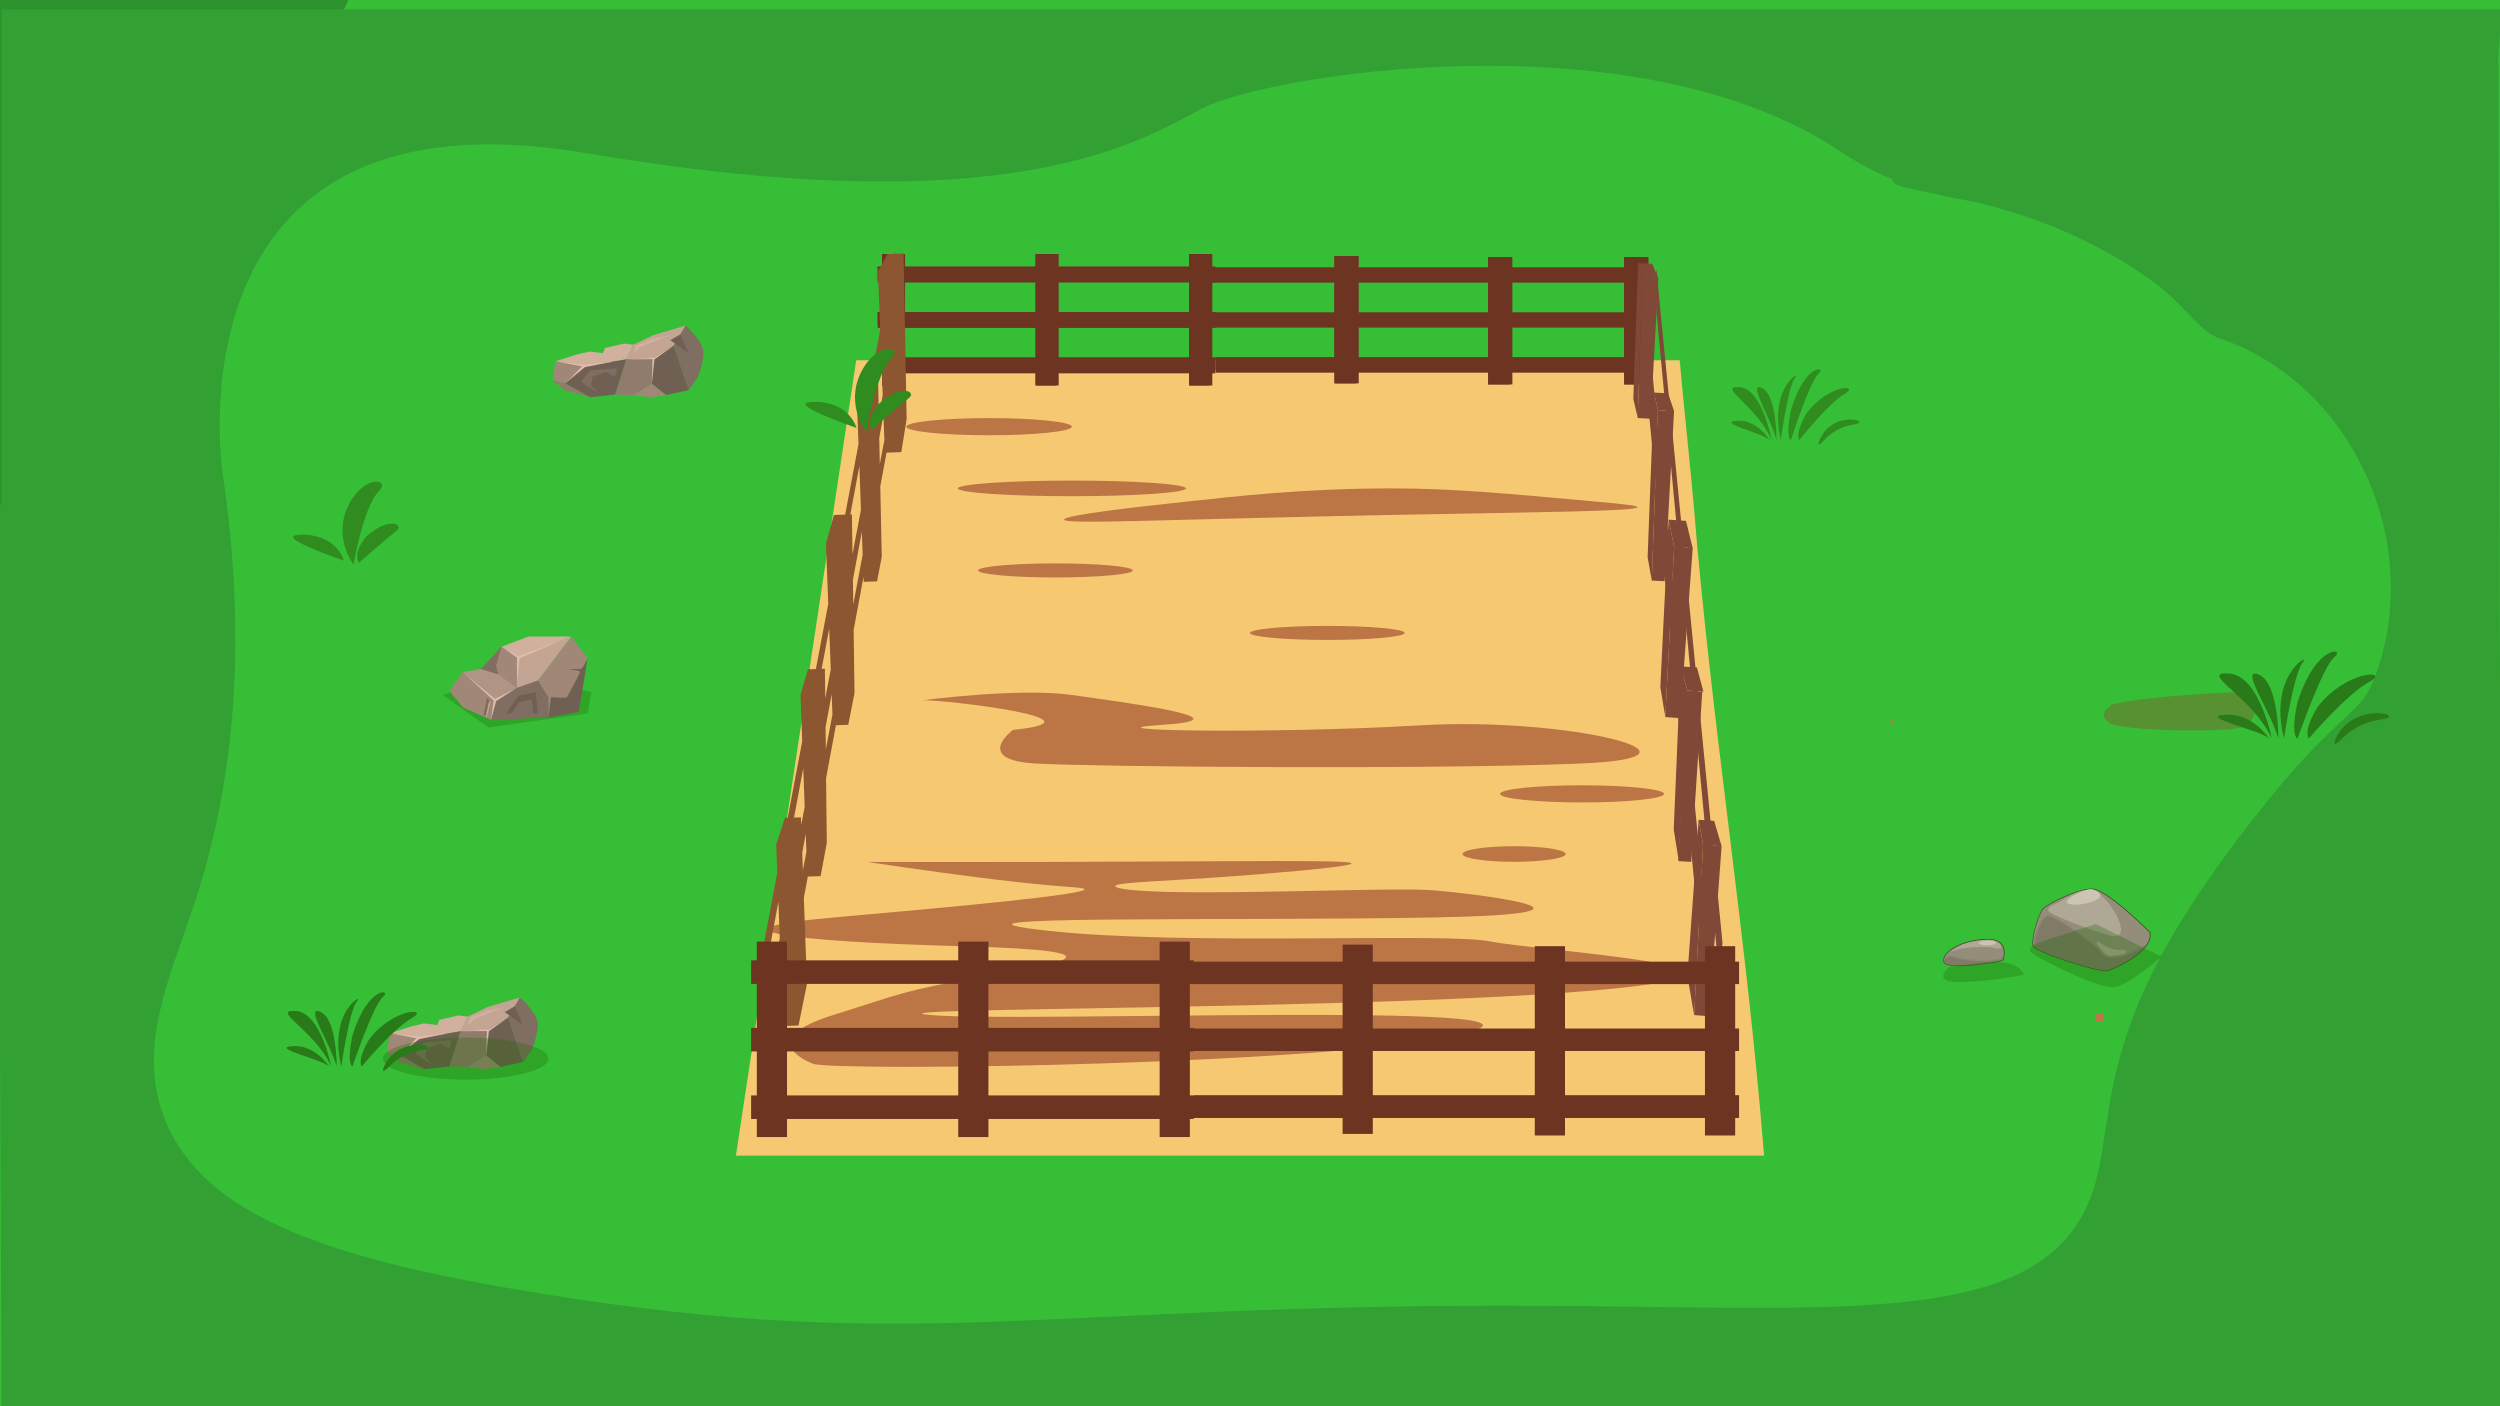 <svg xmlns="http://www.w3.org/2000/svg" xmlns:xlink="http://www.w3.org/1999/xlink" width="1600" height="900" viewBox="0 0 1600 900">
  <defs>
    <style>
      .cls-1 {
        fill: #fff;
      }

      .cls-2 {
        fill: none;
      }

      .cls-3 {
        isolation: isolate;
      }

      .cls-4 {
        clip-path: url(#clip-path);
      }

      .cls-5 {
        clip-path: url(#clip-path-2);
      }

      .cls-6 {
        clip-path: url(#clip-path-3);
      }

      .cls-7 {
        fill: url(#linear-gradient);
      }

      .cls-8 {
        clip-path: url(#clip-path-4);
      }

      .cls-9 {
        clip-path: url(#clip-path-5);
      }

      .cls-10 {
        fill: url(#linear-gradient-2);
      }

      .cls-11 {
        fill: #6cbd46;
      }

      .cls-12 {
        fill: url(#linear-gradient-3);
      }

      .cls-13 {
        fill: url(#linear-gradient-4);
      }

      .cls-14 {
        fill: url(#linear-gradient-5);
      }

      .cls-15 {
        fill: url(#linear-gradient-6);
      }

      .cls-16 {
        fill: url(#linear-gradient-7);
      }

      .cls-17 {
        clip-path: url(#clip-path-6);
      }

      .cls-18 {
        clip-path: url(#clip-path-7);
      }

      .cls-19 {
        fill: #36bf36;
      }

      .cls-20 {
        fill: #f7c872;
      }

      .cls-21 {
        fill: #bc7646;
      }

      .cls-22 {
        fill: #6d3521;
      }

      .cls-23 {
        fill: #8c5631;
      }

      .cls-24 {
        fill: #7f4837;
      }

      .cls-25 {
        fill: #308c1f;
      }

      .cls-26 {
        fill: #d1b09e;
      }

      .cls-27 {
        fill: #c4a594;
      }

      .cls-28 {
        fill: #816e62;
      }

      .cls-29 {
        fill: #706054;
      }

      .cls-30 {
        fill: #917b6d;
      }

      .cls-31 {
        fill: #a18778;
      }

      .cls-32 {
        fill: #e0bdaa;
      }

      .cls-33 {
        fill: #938d7a;
      }

      .cls-34 {
        fill: #3f3a24;
      }

      .cls-35 {
        mask: url(#mask);
      }

      .cls-36 {
        mix-blend-mode: multiply;
      }

      .cls-36, .cls-38 {
        opacity: 0.49;
      }

      .cls-37 {
        fill: #6d6651;
      }

      .cls-38, .cls-39 {
        fill: #ccc5b4;
      }

      .cls-40 {
        fill: #33a033;
      }

      .cls-41 {
        fill: #579131;
      }

      .cls-42 {
        fill: #1c6a00;
        opacity: 0.3;
      }

      .cls-43 {
        fill: #2c932c;
      }

      .cls-44 {
        fill: #b09484;
      }

      .cls-45 {
        fill: #297a18;
      }
    </style>
    <clipPath id="clip-path">
      <rect class="cls-2" x="2650" width="800" height="900"/>
    </clipPath>
    <clipPath id="clip-path-2">
      <rect class="cls-2" x="1870" width="1600" height="900"/>
    </clipPath>
    <clipPath id="clip-path-3">
      <path class="cls-2" d="M3088.6,568.6l-12.93,107.52-1597.93-1.67,21.53-105.85c141-44,364.6-58.62,600.09-58.61,470.89,0,989.24,58.61,989.24,58.61"/>
    </clipPath>
    <linearGradient id="linear-gradient" x1="3697.53" y1="-825.47" x2="3698.91" y2="-825.47" gradientTransform="translate(4326429.59 -964584.2) rotate(180) scale(1169.25)" gradientUnits="userSpaceOnUse">
      <stop offset="0" stop-color="#30b14b"/>
      <stop offset="0.2" stop-color="#2fad4a"/>
      <stop offset="0.4" stop-color="#2ea148"/>
      <stop offset="0.56" stop-color="#2c9245"/>
      <stop offset="1" stop-color="#68bc46"/>
    </linearGradient>
    <clipPath id="clip-path-4">
      <rect class="cls-2" x="1850" width="800" height="900"/>
    </clipPath>
    <clipPath id="clip-path-5">
      <rect class="cls-2" x="1770" width="1600" height="900"/>
    </clipPath>
    <linearGradient id="linear-gradient-2" x1="1729.41" y1="675.09" x2="1888.16" y2="21.48" gradientUnits="userSpaceOnUse">
      <stop offset="0" stop-color="#694722"/>
      <stop offset="0.55" stop-color="#4f4030"/>
    </linearGradient>
    <linearGradient id="linear-gradient-3" x1="1744.77" y1="140.97" x2="2185.19" y2="-352.81" gradientTransform="matrix(1.08, 0, 0, 1.06, -307.42, 78.31)" gradientUnits="userSpaceOnUse">
      <stop offset="0" stop-color="#0d5f3f"/>
      <stop offset="0.27" stop-color="#157d66"/>
      <stop offset="0.43" stop-color="#198a77"/>
      <stop offset="0.76" stop-color="#1ca989"/>
    </linearGradient>
    <linearGradient id="linear-gradient-4" x1="1449.83" y1="306.66" x2="1655.12" y2="50.63" gradientUnits="userSpaceOnUse">
      <stop offset="0" stop-color="#0d5f3f"/>
      <stop offset="0.33" stop-color="#0b7251"/>
      <stop offset="0.33" stop-color="#0b7251"/>
      <stop offset="0.43" stop-color="#087353"/>
      <stop offset="0.76" stop-color="#017458"/>
    </linearGradient>
    <linearGradient id="linear-gradient-5" x1="1449.83" y1="309.48" x2="1655.12" y2="53.46" gradientUnits="userSpaceOnUse">
      <stop offset="0.03" stop-color="#106a56"/>
      <stop offset="0.42" stop-color="#116e59"/>
      <stop offset="0.62" stop-color="#0d745b"/>
      <stop offset="0.75" stop-color="#077b5e"/>
    </linearGradient>
    <linearGradient id="linear-gradient-6" x1="1465.81" y1="43.6" x2="2287.03" y2="43.6" gradientUnits="userSpaceOnUse">
      <stop offset="0.09" stop-color="#106e5b"/>
      <stop offset="0.3" stop-color="#0e8168"/>
      <stop offset="0.4" stop-color="#0d8c6f"/>
      <stop offset="0.5" stop-color="#139673"/>
      <stop offset="0.67" stop-color="#22b27d"/>
      <stop offset="0.68" stop-color="#23b37e"/>
    </linearGradient>
    <linearGradient id="linear-gradient-7" x1="1404.75" y1="81.55" x2="2378.1" y2="14.2" gradientUnits="userSpaceOnUse">
      <stop offset="0.21" stop-color="#0b6848"/>
      <stop offset="0.36" stop-color="#127b57"/>
      <stop offset="0.55" stop-color="#1c986d"/>
      <stop offset="0.6" stop-color="#279e6e"/>
      <stop offset="0.7" stop-color="#44ad71"/>
      <stop offset="0.8" stop-color="#66be75"/>
    </linearGradient>
    <clipPath id="clip-path-6">
      <rect class="cls-2" x="1850" y="1150" width="800" height="900"/>
    </clipPath>
    <clipPath id="clip-path-7">
      <rect class="cls-2" x="1346.36" y="1150" width="1600" height="900"/>
    </clipPath>
    <mask id="mask" x="883.01" y="569.11" width="496.04" height="69.97" maskUnits="userSpaceOnUse">
      <path class="cls-1" d="M1300.93,607.48s3.94-23.68,11.4-21.05,31.57,20.17,33.33,24.12,11,1.75,13.15,1.32,19.3-7.9,20.17-13.16-7,18.86-7,18.86S1361,632,1350,632s-33.33-12.72-39.9-15.79A20.06,20.06,0,0,1,1300.93,607.48Z"/>
      <path class="cls-1" d="M1241.73,618.44s3.07-7.89,7.89-6.14,23.24,4.83,32.45.88,4.83,2.63,3.07,4.39-9.65,7-20.17,7.89-25-7.45-25-7.45Z"/>
      <path class="cls-1" d="M883,621.51s5.27-18.42,12.72-18.42S911.08,618,919,618s12.28-.44,12.72-5.26,19.3-4.38,22.36-.44a13.64,13.64,0,0,0-12.27.44c-6.58,3.51-3.07,7.46,3.07,7.46s13.59,1.75,16.22-3.07-1.75,9.65-5.26,13.59-37.28,8.77-48.68,8.33S883,621.51,883,621.51Z"/>
    </mask>
  </defs>
  <g class="cls-3">
    <g id="Layer_1" data-name="Layer 1">
      <g>
        <g id="SC_06">
          <g class="cls-4">
            <g class="cls-5">
              <g class="cls-6">
                <rect class="cls-7" x="1477.68" y="509.78" width="1610.51" height="166.34"/>
              </g>
            </g>
          </g>
        </g>
        <g id="SC_05">
          <g class="cls-8">
            <g class="cls-9">
              <g>
                <path class="cls-10" d="M1755.39,206.6s41.28,26.9,40.49,66c-.14,6.87.39,27.88-13.55,37.05-9.7,6.39-21.44,3.85-23.22,3.44-21.89-5.07-34.94-32.06-47.71-58.49-10.45-21.62-15.24-38.49-27.65-40.36-1.49-.22-6.31-.95-9.29,1.89-9.24,8.81,6.72,45.14,24.63,70.8,14.05,20.13,26.25,29.32,23.09,41.55-2.46,9.51-12.52,14.34-13.48,14.78-8,3.73-17,2.51-29.62-2.47A146,146,0,0,1,1631,309.23c-31.35-32.4-56.43-67-71.94-90L1548.26,230l20,33.86c-2.54-4.22-14.25-22.68-36.94-27.7a54.21,54.21,0,0,0-23.09,0c11.8,4.52,28.83,12.95,43.1,29.24,15.58,17.79,16.31,31.75,32.32,56.95,11.92,18.76,26.23,34.18,36.94,43.09,37.2,31,87.25,30.16,112.35,27.7,10.47,1.28,24.47,4.84,35.4,15.4,4.68,4.51,22.2,23.38,11,98.62,0,0-6.28,42-38.56,136l172.39.82c21,7.44,60.11,19.19,71.33,4.39,5.64-7.44,2.14-18.81.56-24-19.41-63.56-34-112.17-40-152-3.77-25.36-4-47.13.3-66.92,1.48-6.82,12.81-55.87,47.71-69.26,19.25-7.39,28.08,2.85,55.41,0,53.15-5.55,87.87-51.41,90.8-55.41,27.06-36.8,34.85-89.78,34.85-89.78l-22.93,3.34c-1.06,9.29-7.46,58.28-44.24,77.2-4.36,2.25-24.46,12.59-36.77,4.18-17.31-11.83-6.69-52-4.75-55.74,7.41-14.38,24.7-41.79,24.7-41.79l-57.05,7.16c2.69,34.71-9.5,65.23-32.79,78-3.1,1.7-20.87,11.43-35,4.17-17.08-8.78-24.36-40.12-11-76.5l-21-7.66S1920.4,305,1901.14,317.51c-33.35,21.66-58.05-52.06-49.4-126.51H1827s16.06,81.41-3.7,52.33c-7.07-10.4-19.87-22.93-39.53-36.73"/>
                <path class="cls-11" d="M1960.49-118.37C2135.82-65.81,2153.24-3,2149.66,25.83c0,0,.37,49.29-180.65,99.06h0s-106.15,40.74-302.24,19.37c-59.5-6.49-157.66-32.24-171.23-89.79-10-42.34,30.85-85.47,45.62-101.06C1661.51-173.67,1901.5-130.39,1960.49-118.37Z"/>
                <path class="cls-12" d="M1939.55-136C2129.92-80,2149-13.63,2145.23,16.72c0,0,.56,52-195.65,103.89h0s-115,42.62-327.8,19.44c-64.57-7-171.14-34.51-186-95.24-11-44.69,33.19-90,49.16-106.43C1615-195.26,1875.52-148.83,1939.55-136Z"/>
                <path class="cls-13" d="M1386.69,187.1s-9.14-39.14,32.88-73.16c23.7-19.18,97.15-71.09,176.22-17.8,90.75,61.16,188.88,129.49,51.38,135.29S1401,238.63,1386.69,187.1Z"/>
                <path class="cls-14" d="M1386.69,189.93s-9.14-39.15,32.88-73.16c23.7-19.19,97.15-71.09,176.22-17.8,90.75,61.16,188.88,129.49,51.38,135.29S1401,241.46,1386.69,189.93Z"/>
                <path class="cls-15" d="M1667.29,207.29c23.44,3.28,27.38,2,118.68,1.94,19.42,0,102,0,268.06-5.26,69.84-2.19,175-18.14,203.67-31.33,9.56-4.4,28.62-15,29.3-43.88,1.55-65.92-56.14-103.86-74.32-122.33-17-17.24-59.87-38.09-71.26-42.69-138.72-56-251.48-73.07-251.48-73.07-27-6.21-239.61-51.91-360.85,75.74-11.15,11.73-79.69,83.08-59.62,145C1492.58,182.81,1619.85,200.64,1667.29,207.29Z"/>
                <path class="cls-16" d="M1663.51,213.51c23.44,3.28,27.39,2,118.68,1.94,19.42,0,102,0,268.06-5.26,69.84-2.19,175-18.14,203.67-31.33,9.56-4.4,28.62-15,29.3-43.88,1.56-65.92-56.14-103.86-74.32-122.33-17-17.24-59.87-38.09-71.26-42.69-138.72-56-251.48-73.07-251.48-73.07-27-6.21-239.61-51.91-360.85,75.74-11.14,11.73-79.69,83.08-59.62,145C1488.8,189,1616.07,206.86,1663.51,213.51Z"/>
              </g>
            </g>
          </g>
        </g>
      </g>
      <g>
        <rect class="cls-19" width="1600" height="900"/>
        <g>
          <path class="cls-20" d="M548,230.57h527c1.44,17.58,7.57,75.42,9,93,11.49,141,33.83,275,45,416H471Z"/>
          <path class="cls-21" d="M554.84,551.61c27.57.08,69.49.14,120.66,0,123.65-.32,189.4-1.49,189.5,1s-69.41,7.71-74.56,8.09c-43.75,3.26-76.72,3.93-76.64,6.36,0,1,3.33,1.87,11.2,2.62,41,3.93,163-1.93,190.48,0s132.48,15.1,2,17.51-338-1.65-247.73,8.38,254.63,1,284.44,7,213.9,17.55,71.85,30.77-485.61,11.42-429.83,16.32,418.79-9,342.29,11.47S533.23,686,520.12,680.77s-29-18,13-31.11S579,633.57,627,625.57s100.83-17-11.59-20-168.18-10.84-81.29-18.43c74.22-6.48,160.21-14.51,160-18-.06-.86-6.73-1.3-8.12-1.39C662.06,566.14,622.73,561.75,554.84,551.61Z"/>
          <g>
            <g>
              <rect class="cls-22" x="773.96" y="171.24" width="283.04" height="9.66"/>
              <rect class="cls-22" x="773.96" y="171.24" width="283.04" height="1.93"/>
              <rect class="cls-22" x="773.96" y="173.17" width="283.04" height="5.8"/>
              <rect class="cls-22" x="773.96" y="200.01" width="283.04" height="9.66"/>
              <rect class="cls-22" x="773.96" y="200.01" width="283.04" height="1.93"/>
              <rect class="cls-22" x="773.96" y="201.94" width="283.04" height="5.8"/>
              <rect class="cls-22" x="777.96" y="228.7" width="279.04" height="9.81"/>
              <rect class="cls-22" x="777.96" y="228.7" width="279.04" height="1.96"/>
              <rect class="cls-22" x="777.96" y="230.66" width="279.04" height="5.89"/>
              <rect class="cls-22" x="952.47" y="164.59" width="15.46" height="81.45"/>
              <polygon class="cls-22" points="966.21 166.55 952.47 246.04 952.47 164.59 967.93 164.59 966.21 166.55"/>
              <polygon class="cls-22" points="954.19 246.04 952.47 246.04 952.47 164.59 954.19 166.55 954.19 246.04"/>
              <rect class="cls-22" x="954.19" y="166.55" width="12.02" height="79.49"/>
              <rect class="cls-22" x="854.13" y="163.91" width="15.46" height="81.45"/>
              <polygon class="cls-22" points="867.87 165.88 854.13 245.37 854.13 163.91 869.59 163.91 867.87 165.88"/>
              <polygon class="cls-22" points="855.85 245.37 854.13 245.37 854.13 163.91 855.85 165.88 855.85 245.37"/>
              <rect class="cls-22" x="855.84" y="165.88" width="12.02" height="79.49"/>
              <rect class="cls-22" x="1039.55" y="164.59" width="15.46" height="81.45"/>
              <polygon class="cls-22" points="1053.29 166.55 1039.55 246.04 1039.55 164.59 1055.01 164.59 1053.29 166.55"/>
              <polygon class="cls-22" points="1041.27 246.04 1039.55 246.04 1039.55 164.59 1041.27 166.55 1041.27 246.04"/>
              <rect class="cls-22" x="1041.27" y="166.55" width="12.02" height="79.49"/>
            </g>
            <g>
              <rect class="cls-22" x="561.72" y="170.67" width="216.05" height="10.14"/>
              <rect class="cls-22" x="561.72" y="170.67" width="216.05" height="2.03"/>
              <rect class="cls-22" x="561.72" y="172.7" width="216.05" height="6.08"/>
              <rect class="cls-22" x="561.72" y="199.73" width="216.05" height="10.14"/>
              <rect class="cls-22" x="561.72" y="199.73" width="216.05" height="2.03"/>
              <rect class="cls-22" x="561.72" y="201.76" width="216.05" height="6.08"/>
              <rect class="cls-22" x="561.72" y="228.8" width="216.05" height="10.14"/>
              <rect class="cls-22" x="561.72" y="228.8" width="216.05" height="2.03"/>
              <rect class="cls-22" x="561.72" y="230.82" width="216.05" height="6.08"/>
              <rect class="cls-22" x="564.49" y="162.57" width="14.75" height="84.14"/>
              <polygon class="cls-22" points="577.6 164.6 564.5 246.71 564.5 162.57 579.24 162.57 577.6 164.6"/>
              <polygon class="cls-22" points="566.13 246.71 564.5 246.71 564.5 162.57 566.13 164.6 566.13 246.71"/>
              <rect class="cls-22" x="566.13" y="164.6" width="11.47" height="82.12"/>
              <rect class="cls-22" x="662.81" y="162.57" width="14.75" height="84.14"/>
              <polygon class="cls-22" points="675.92 164.6 662.81 246.71 662.81 162.57 677.56 162.57 675.92 164.6"/>
              <polygon class="cls-22" points="664.45 246.71 662.81 246.71 662.81 162.57 664.45 164.6 664.45 246.71"/>
              <rect class="cls-22" x="664.45" y="164.6" width="11.47" height="82.12"/>
              <rect class="cls-22" x="761.13" y="162.57" width="14.75" height="84.14"/>
              <polygon class="cls-22" points="774.24 164.6 761.13 246.71 761.13 162.57 775.87 162.57 774.24 164.6"/>
              <polygon class="cls-22" points="762.76 246.71 761.13 246.71 761.13 162.57 762.76 164.6 762.76 246.71"/>
              <rect class="cls-22" x="762.76" y="164.6" width="11.47" height="82.12"/>
            </g>
          </g>
          <path class="cls-23" d="M576.83,289.37l3.43-21.3-2-105.83-5.3.19-.07-2-.38,2-4.43.16-6.19,10.95L563.33,211l-6.25,33-4.53.16-4.16,12,1.05,28.11-8.53,45.07-7.22.26L528.61,348l1.46,38.53-7.9,41.66-5.1.18-4.77,16.37,1.11,29.69-9.26,48.88-1.81.06-5.56,17.09.68,18.16-10.42,55,.7,19.65,10.43-56.13.88,23.32-9.12,48.11.7,19.66,9.12-49.1.38,10.08L491,677.66l.7,19.65,9.17-49.37.33,8.74,9.86-.36,5.4-26.59-2-55.15L517,561l8.21-.29v0l3.94-21.32L528.69,498,535,464.15l7.89-.28,4-20.32-.56-40.34,6.33-34.12.13,3.28,8.54-.31,3-15.85-.95-44.95,4-21.55Zm-13-65.64,1.11,29.12-2.51,13.21L562,243.82l-1.88.07ZM550,298.27l1,28-5.41,28.54-.36-25.56-1,0Zm-19.31,104,1,26.21L528.14,447l-.21-19-2.07.08Zm-16.6,89.39L515,516.4,512.8,528l-.18-4.9-4.43.15Zm-.63,53.94,2.21-11.9.43,11.5L513.83,557Zm14.91-80.28,3.91-21.06.49,13-4.25,22.4Zm17.72-78.42-.22-15.82,5.7-30.73L552.1,355ZM562.71,280.2l2.69-14.51.61,15.88-2.94,15.52Z"/>
          <g>
            <polygon class="cls-24" points="1060.08 172.24 1102.41 603.6 1100 621.89 1058.6 183.41 1060.08 172.24"/>
            <polygon class="cls-24" points="1054.2 204.62 1096.53 635.98 1094.12 654.27 1052.72 215.79 1054.2 204.62"/>
            <polygon class="cls-24" points="1053 215.57 1097.63 661.71 1095.55 680.77 1051.72 227.21 1053 215.57"/>
            <polygon class="cls-24" points="1071.4 263.08 1061.09 262.53 1057.14 371.55 1065.38 371.99 1071.4 263.08"/>
            <polygon class="cls-24" points="1083.33 350.82 1071.44 349.97 1065.8 458.92 1075.3 459.61 1083.33 350.82"/>
            <polygon class="cls-24" points="1089.44 442.77 1079.13 442.12 1074.13 551.09 1082.37 551.61 1089.44 442.77"/>
            <polygon class="cls-24" points="1101.84 541.58 1089.96 540.72 1084.25 649.66 1093.75 650.35 1101.84 541.58"/>
            <polygon class="cls-24" points="1071.44 349.97 1067.89 332.57 1062.61 439.73 1065.8 458.92 1071.44 349.97"/>
            <polygon class="cls-24" points="1067.89 332.57 1079.03 333.37 1083.33 350.82 1071.44 349.97 1067.89 332.57"/>
            <polygon class="cls-24" points="1061.09 262.53 1058.51 251.24 1054.47 356.63 1057.14 371.55 1061.09 262.53"/>
            <polygon class="cls-24" points="1061.09 262.53 1058.51 251.24 1067.57 251.73 1071.4 263.08 1061.09 262.53"/>
            <polygon class="cls-24" points="1061.38 178.26 1051.06 177.71 1048.14 267.55 1056.38 267.99 1061.38 178.26"/>
            <polygon class="cls-24" points="1051.06 177.71 1048.38 168.38 1045.33 255.23 1048.14 267.55 1051.06 177.71"/>
            <polygon class="cls-24" points="1051.06 177.71 1048.38 168.38 1057.44 168.86 1061.38 178.26 1051.06 177.71"/>
            <path class="cls-24" d="M1079.88,442l-4.29-15.52-4.4,104.35,3.18,20.12S1079.89,441.85,1079.88,442Z"/>
            <polygon class="cls-24" points="1090.19 442.69 1079.88 441.99 1075.59 426.47 1086.06 427.18 1090.19 442.69"/>
            <polygon class="cls-24" points="1089.96 540.72 1087.13 524.64 1079.92 624.54 1084.25 649.66 1089.96 540.72"/>
            <polygon class="cls-24" points="1101.84 541.58 1089.96 540.72 1087.13 524.64 1097.04 525.36 1101.84 541.58"/>
          </g>
          <path class="cls-22" d="M1110.51,615.46v-9.89h-19.34v9.89H1001.6v-9.89H982.27v9.89H878.6V604.57H859.27v10.89H764v-.84h-2.49v-12H742.17v12H632.6v-12H613.27v12H503.69v-12H484.36v12h-3.64V629.7h3.64v28.14h-3.64v15.08h3.64v28.15h-3.64v15.07h3.64v11.57h19.33V716.14H613.27v11.57H632.6V716.14H742.17v11.57h19.34V716.14H764v-.63h95.27v10.2H878.6v-10.2H982.27v11.2h19.33v-11.2h89.57v11.2h19.34v-11.2H1113V700.92h-2.49V672.63H1113V658.26h-2.49V629.83H1113V615.46Zm-108.91,42.8V629.83h89.57v28.43Zm-19.33,0H878.6V629.83H982.27Zm-123,0H764v-.42h-2.49v-28h97.76Zm-117.1-.42H632.6V629.7H742.17Zm-128.9,0H503.69V629.7H613.27ZM503.69,672.92H613.27v28.15H503.69Zm128.91,0H742.17v28.15H632.6Zm128.91,0H764v-.29h95.27v28.29H764v.15h-2.49Zm117.09-.29H982.27v28.29H878.6Zm123,0h89.57v28.29H1001.6Z"/>
          <ellipse class="cls-21" cx="686" cy="312.57" rx="73" ry="5"/>
          <path class="cls-21" d="M1022,321.07c-62.36-5.66-93.53-8.5-131.5-8.5-56.13,0-100.3,5.11-131.5,8.5-28.85,3.13-78.19,8.49-78,11.5.2,3.19,62.21-.09,209.5-3,94.27-1.86,157.45-2.27,157.5-5C1048,323.64,1040.73,322.77,1022,321.07Z"/>
          <ellipse class="cls-21" cx="849.5" cy="405.07" rx="49.5" ry="4.5"/>
          <ellipse class="cls-21" cx="675.5" cy="365.07" rx="49.5" ry="4.5"/>
          <path class="cls-21" d="M590.43,448.17S652,440,686,444.78s114.65,15.39,58.32,19.09,68,6,164.32.35,198.07,20.62,102.22,24.49-305.6,2.13-347.23,0-15.34-21.57-15.34-21.57C712,460.57,604.86,447.77,590.43,448.17Z"/>
          <ellipse class="cls-21" cx="969" cy="546.57" rx="33" ry="5"/>
          <ellipse class="cls-21" cx="1012.5" cy="508.07" rx="52.5" ry="5.5"/>
          <ellipse class="cls-21" cx="633" cy="273.07" rx="53" ry="5.5"/>
        </g>
        <g>
          <path class="cls-25" d="M1358.46,849.82s6.25-7.3,18.31-9.1-13-9.58-21.88,9.1C1354.89,849.82,1350.87,858.12,1358.46,849.82Z"/>
          <path class="cls-25" d="M1341.49,850.86s18.31-23.35,29-29.58S1360.25,814.53,1346,834C1346,834,1338.81,845.67,1341.49,850.86Z"/>
          <path class="cls-25" d="M1336.14,850.86s12.16-37.88,17.69-42.55-8.76-7.27-17.69,23.61C1336.14,831.92,1332.56,848.26,1336.14,850.86Z"/>
          <path class="cls-25" d="M1329.66,850.86s4.69-34.77,9.15-40S1321.85,816.61,1329.66,850.86Z"/>
          <path class="cls-25" d="M1327,850.86s.23-29-9.37-33.42S1323.19,836.33,1327,850.86Z"/>
          <path class="cls-25" d="M1323.86,850.86s-6-33.19-20.77-34S1314.7,829.06,1323.86,850.86Z"/>
          <path class="cls-25" d="M1322.59,850.86s-7.89-13.49-21.28-12.46S1319.32,846.71,1322.59,850.86Z"/>
        </g>
        <g>
          <polygon class="cls-26" points="355.44 231.25 369.08 226.91 377.38 224.99 385.9 226.03 387.17 222.72 399.32 219.9 405.41 220.62 400.76 230 373.63 234.53 355.44 231.25"/>
          <polygon class="cls-27" points="400.76 230 417.92 229.37 431.2 221.21 438.72 208.41 417.92 214.54 405.41 220.62 400.76 230"/>
          <path class="cls-28" d="M446.25,242.09s5.37-12.55,3.58-19.05-11.11-14.63-11.11-14.63l-7.52,12.8,9.52,28.48Z"/>
          <polygon class="cls-29" points="426.19 252.86 440.72 249.69 431.2 221.21 417.92 229.37 417.18 245.66 426.19 252.86"/>
          <polygon class="cls-30" points="405.41 252.86 417.18 245.66 417.92 229.37 400.76 230 393.7 252.5 405.41 252.86"/>
          <polygon class="cls-29" points="377.64 254.26 393.7 252.5 400.76 230 373.63 234.53 361.7 245.42 377.64 254.26"/>
          <polygon class="cls-31" points="361.7 245.42 361.7 245.42 373.63 234.53 355.44 231.25 353.81 243.41 361.7 245.42"/>
          <polygon class="cls-31" points="415.8 254.26 415.8 254.26 426.19 252.86 417.18 245.66 405.41 252.86 415.8 254.26"/>
          <polygon class="cls-30" points="361.7 249.96 361.7 249.96 377.64 254.26 361.7 245.42 353.81 243.41 361.7 249.96"/>
          <polygon class="cls-32" points="357.41 231.6 372.47 234.5 362.5 244.69 374.28 234.99 393.03 231.29 373.48 233.5 357.41 231.6"/>
          <polygon class="cls-32" points="401.7 230 417.6 229.86 417.18 245.66 418.86 230 431.2 221.21 418.61 228.87 401.7 230"/>
          <polygon class="cls-26" points="405.48 226.36 406.9 221.21 408.38 220.62 417.37 216.99 428.95 214.54 409.36 222.24 405.48 226.36"/>
          <polygon class="cls-28" points="382.39 251.3 371.84 244.29 377.64 237.04 394.89 235.73 393.7 241.05 387.79 237.99 379.2 241.05 378.03 246.41 382.39 251.3"/>
          <polygon class="cls-29" points="435.43 214 428.95 217.73 440.7 226.03 435.43 214"/>
        </g>
        <g>
          <g>
            <g>
              <path class="cls-33" d="M1347.83,621.37c-7.81,0-45.38-12.18-46.66-16s3.25-20.51,6.63-23.89,21.76-12.55,31.06-12.55c3.87,0,11.27,4.66,22,13.86,8,6.83,14.91,13.75,15,13.82a.14.14,0,0,1,.05.1c2.6,11.71-21.7,23-27.11,24.58a3.39,3.39,0,0,1-1,.1Z"/>
              <path class="cls-34" d="M1338.86,569.11c9.21,0,36.84,27.63,36.84,27.63,2.63,11.84-22.37,23-27,24.33a3.1,3.1,0,0,1-.9.1c-7.54,0-45.21-12.12-46.46-15.88-1.32-3.95,3.28-20.39,6.57-23.68s21.71-12.5,30.92-12.5Zm0-.41c-9.34,0-27.86,9.28-31.2,12.62s-8,20.07-6.68,24.1c.21.64,1.17,1.79,7,4.31,3.63,1.58,8.67,3.46,14.18,5.29,9.48,3.16,21.58,6.55,25.72,6.55a3.93,3.93,0,0,0,1-.1,71,71,0,0,0,16.31-8.28c5.79-4,12.39-10,10.94-16.54a.31.31,0,0,0-.11-.2c-1.13-1.13-27.85-27.75-37.12-27.75Z"/>
            </g>
            <g>
              <path class="cls-33" d="M1253.68,618.11c-6.25,0-9.53-1-9.74-2.93a6.45,6.45,0,0,1,1.88-4.86c3.6-4.2,12.81-8.66,25.28-9.18l1.07,0c4.41,0,7.48,1.22,9.13,3.61,2.72,3.95.61,9.61.52,9.85a.2.2,0,0,1-.13.12,150.32,150.32,0,0,1-28,3.42Z"/>
              <path class="cls-34" d="M1272.17,601.32c14.48,0,9.46,13.18,9.46,13.18a149.54,149.54,0,0,1-28,3.41c-5.32,0-9.31-.71-9.54-2.76-.66-5.92,11.18-13.15,27-13.81l1.06,0Zm0-.41-1.08,0a50.55,50.55,0,0,0-15.64,3.08c-4.3,1.64-7.77,3.83-9.79,6.18a6.75,6.75,0,0,0-1.93,5c.24,2.1,3.49,3.12,10,3.12a151.43,151.43,0,0,0,28.06-3.43.4.4,0,0,0,.27-.25c.09-.24,2.24-6-.54-10-1.69-2.46-4.82-3.7-9.3-3.7Z"/>
            </g>
          </g>
          <g class="cls-35">
            <g class="cls-36">
              <path class="cls-37" d="M1375.7,596.74s-27.63-27.63-36.84-27.63c-7.68,0-21.77,6.41-28.14,10.44a17.13,17.13,0,0,0-2.78,2.06c-3.29,3.29-7.89,19.73-6.57,23.68s42.75,17.1,47.36,15.78S1378.33,608.58,1375.7,596.74Z"/>
              <path class="cls-37" d="M1281.63,614.5s5.26-13.82-10.52-13.16-27.63,7.89-27,13.81S1277,615.81,1281.63,614.5Z"/>
            </g>
          </g>
          <g>
            <path class="cls-38" d="M1311.45,583.36s-3.07-1.75,4-4.82,18.42-14,28.5-6.14,21,30.26,6.58,26.31S1312.77,585.55,1311.45,583.36Z"/>
            <path class="cls-38" d="M1254.44,605.29c3.71-2.22,16.89-5,21.93-3.29s6.36,6.36.66,4.82-21.27-.66-26.31,1.54S1251.16,607.26,1254.44,605.29Z"/>
            <path class="cls-39" d="M1338.86,569.11c-3.15-1-22,7.56-14.14,9.54S1354.32,574,1338.86,569.11Z"/>
            <path class="cls-38" d="M1345.44,604.3s6.25,4.28,11.84,3.62,4.6,2.63-1.32,3.29-6.9,2-12.17-4.61S1345.44,604.3,1345.44,604.3Z"/>
            <path class="cls-39" d="M1277.36,603.48c0,.82-2.43,1.48-5.43,1.48s-5.43-.66-5.43-1.48,2.43-1.48,5.43-1.48S1277.36,602.66,1277.36,603.48Z"/>
          </g>
        </g>
        <g>
          <path class="cls-19" d="M1106.28,271.38s-25.77,7.29,0,31.15,4.77,76.85,4.77,76.85-4.87,56,8.06,77c19.69,32-1.56,39.66,5.57,84.5,4.65,29.27,8.64,26.9,9.37,46.5,1,27.78-6.77,38,1.36,55.59,5.89,12.78,18.8,26.53,27.39,24.28a8.45,8.45,0,0,0,4.32-3c9.93-11.92,29.93-95.37,18.93-114.14s-26-111-30-144.37c-5.19-43.29,4-74.92-18.49-106.15A103.68,103.68,0,0,0,1106.28,271.38Z"/>
          <path class="cls-40" d="M119,193c50.16,182.29,32.05,306.45,4.71,387.46-16.17,47.93-36.18,91-18,136.36C130.83,779.56,214.44,806.66,347,828c242.2,39,319.79,6,640.05,7.68,184.69,1,305.48,12.73,345-56.68,22.65-39.83,6.09-84.54,52-169,20.87-38.4,48.65-74,58.86-87,55.08-70.54,67.34-62.94,77.48-90.86,31.49-86.68-16.33-187.75-100.63-215.85-12.43-4.15-22.49-22.38-42.81-36.81-84.4-59.95-165-53.16-165.9-64.44-.92-11.64,83.8-33,388-74q1,432.5,2,865H1L-2,180l144-49Z"/>
          <path class="cls-41" d="M1350.19,452.39s-8.6,4.85,0,10.33,78.72,6.4,86.55,2.13,9.54-19.19,3.41-21.33S1348.74,447.55,1350.19,452.39Z"/>
          <polygon class="cls-42" points="283.43 444.84 312.53 465.59 376.09 456.63 378.57 442.85 318.94 431.61 283.43 444.84"/>
          <path class="cls-42" d="M1308.24,602.14s-14.1,3.82-7.17,8.34,43.77,23.66,53.35,21.09,29-19.3,29-19.3l-42.12-20.88Z"/>
          <path class="cls-42" d="M1247.71,618.78s-13.15,10.37,8.07,9.79a218.94,218.94,0,0,0,39.51-4.88s-3.32-10.52-25.8-7.61S1247.71,618.78,1247.71,618.78Z"/>
          <g>
            <polygon class="cls-26" points="249.45 661.25 263.1 656.91 271.39 654.99 279.92 656.03 281.18 652.72 293.33 649.9 299.42 650.62 294.77 660 267.64 664.53 249.45 661.25"/>
            <polygon class="cls-27" points="294.77 660 311.93 659.37 325.21 651.21 332.74 638.41 311.93 644.54 299.42 650.62 294.77 660"/>
            <path class="cls-28" d="M340.26,672.09s5.37-12.55,3.58-19.05-11.1-14.63-11.1-14.63l-7.53,12.8,9.53,28.48Z"/>
            <polygon class="cls-29" points="320.2 682.86 334.74 679.68 325.21 651.21 311.93 659.37 311.19 675.66 320.2 682.86"/>
            <polygon class="cls-30" points="299.42 682.86 311.19 675.66 311.93 659.37 294.77 660 287.71 682.5 299.42 682.86"/>
            <polygon class="cls-29" points="271.66 684.26 287.71 682.5 294.77 660 267.64 664.53 255.72 675.42 271.66 684.26"/>
            <polygon class="cls-31" points="255.72 675.42 255.72 675.42 267.64 664.53 249.45 661.25 247.82 673.41 255.72 675.42"/>
            <polygon class="cls-31" points="309.81 684.26 309.81 684.26 320.2 682.86 311.19 675.66 299.42 682.86 309.81 684.26"/>
            <polygon class="cls-30" points="255.72 679.96 255.72 679.96 271.66 684.26 255.72 675.42 247.82 673.41 255.72 679.96"/>
            <polygon class="cls-32" points="251.42 661.6 266.48 664.5 256.52 674.69 268.29 664.99 287.04 661.29 267.49 663.5 251.42 661.6"/>
            <polygon class="cls-32" points="295.71 660 311.61 659.86 311.19 675.66 312.87 660 325.21 651.21 312.62 658.87 295.71 660"/>
            <polygon class="cls-26" points="299.5 656.36 300.92 651.21 302.4 650.62 311.38 646.99 322.96 644.54 303.37 652.24 299.5 656.36"/>
            <polygon class="cls-28" points="276.4 681.3 265.85 674.29 271.66 667.04 288.9 665.73 287.71 671.05 281.8 667.99 273.22 671.05 272.04 676.41 276.4 681.3"/>
            <polygon class="cls-29" points="329.45 644 322.96 647.73 334.71 656.03 329.45 644"/>
          </g>
          <path class="cls-43" d="M163.86,63.27S2,82.4,25,245.2c-8,77.6-25,77.68-25,77.68V0H223L192.58,63.49Z"/>
          <g>
            <polygon class="cls-28" points="328.83 444.84 307.6 428.16 320.97 413.94 342.84 436.93 328.83 444.84"/>
            <polygon class="cls-28" points="314.31 460.82 351.1 459.1 351.1 446 344.29 435.43 330.82 440.21 316.82 448.13 314.31 460.82"/>
            <polygon class="cls-31" points="376.09 421.32 362.79 446.51 351.1 446 344.29 435.43 365.61 407.38 376.09 421.32"/>
            <polygon class="cls-27" points="331.64 420.5 330.82 440.21 344.29 435.43 365.61 407.38 331.64 420.5"/>
            <polygon class="cls-31" points="320.97 413.94 317.47 426.09 319.42 433.41 330.82 440.21 331.64 420.5 320.97 413.94"/>
            <polygon class="cls-26" points="331.64 420.5 320.97 413.94 338.2 407.38 365.61 407.38 331.64 420.5"/>
            <polygon class="cls-44" points="316.82 448.13 296.2 430.19 307.6 428.16 318.94 431.61 330.82 440.21 316.82 448.13"/>
            <polygon class="cls-31" points="314.31 460.82 296.31 452.75 287.65 442.18 296.2 430.19 316.82 448.13 314.31 460.82"/>
            <polygon class="cls-29" points="370.45 455.58 351.1 459.1 351.1 446 362.79 446.51 376.09 421.32 370.45 455.58"/>
            <polygon class="cls-31" points="344.29 435.43 350.9 445.79 351.1 459.1 352.51 446.25 362.79 446.51 351.8 444.87 344.29 435.43"/>
            <polygon class="cls-32" points="296.2 430.19 315.91 448.23 314.31 460.43 317.52 448.69 330.13 440.6 316.81 447.31 296.2 430.19"/>
            <polygon class="cls-29" points="332.33 449.46 340.36 447.7 341.3 456.63 344.29 456.63 342.84 442.85 331.64 445.31 323.86 456.63 327.4 456.63 332.33 449.46"/>
            <polygon class="cls-28" points="310.93 458.45 313.17 448.13 311.66 446.51 309.47 457.43 310.93 458.45"/>
            <polygon class="cls-27" points="311.56 459 313.8 449.76 313.14 448.71 310.94 458.54 311.56 459"/>
            <polygon class="cls-27" points="336.3 432.36 340.51 417.32 339.03 417.87 336.84 427.7 336.3 432.36"/>
            <polygon class="cls-27" points="340.73 425.21 343.4 415.7 342.46 416.05 341.07 422.26 340.73 425.21"/>
            <polygon class="cls-32" points="321.99 414.57 330.85 420.87 330.82 439.82 332.46 421.33 360.51 409.35 331.75 419.95 321.99 414.57"/>
            <polygon class="cls-29" points="374.26 426.41 371.34 428.16 363.6 428.16 370.8 429.39 371.45 433.33 374.26 426.41"/>
          </g>
          <ellipse class="cls-42" cx="298" cy="677.5" rx="53" ry="13.5"/>
          <g>
            <path class="cls-25" d="M557.7,275.17s19.93-17.35,24-20.45c5-3.8-4.39-9.65-19.15,3.62C562.53,258.34,553.48,268,557.7,275.17Z"/>
            <path class="cls-25" d="M548.16,273.84s-4.36-16.62-26.75-16.65S548.16,273.84,548.16,273.84Z"/>
            <path class="cls-25" d="M554.3,276.38s6.19-36.84,16-46.76c8.37-8.5-9.72-11.29-19.52,9.23S554.3,276.38,554.3,276.38Z"/>
          </g>
          <g>
            <path class="cls-25" d="M1168.47,280.71s6.25-7.29,18.31-9.09-13-9.59-21.88,9.09C1164.9,280.71,1160.88,289,1168.47,280.71Z"/>
            <path class="cls-25" d="M1151.5,281.75s18.31-23.35,29-29.57-10.27-6.75-24.56,12.71C1156,264.89,1148.82,276.56,1151.5,281.75Z"/>
            <path class="cls-25" d="M1146.14,281.75s12.17-37.88,17.7-42.55-8.77-7.26-17.7,23.61C1146.14,262.81,1142.57,279.16,1146.14,281.75Z"/>
            <path class="cls-25" d="M1139.67,281.75s4.69-34.76,9.15-39.95S1131.86,247.51,1139.67,281.75Z"/>
            <path class="cls-25" d="M1137,281.75s.22-29-9.38-33.42S1133.2,267.22,1137,281.75Z"/>
            <path class="cls-25" d="M1133.87,281.75s-6-33.19-20.77-34S1124.71,260,1133.87,281.75Z"/>
            <path class="cls-25" d="M1132.6,281.75s-7.89-13.49-21.28-12.45S1129.33,277.6,1132.6,281.75Z"/>
          </g>
          <g>
            <path class="cls-45" d="M1500.24,471.47s8.35-9,24.45-11.17-17.29-11.77-29.22,11.17C1495.47,471.47,1490.1,481.66,1500.24,471.47Z"/>
            <path class="cls-45" d="M1477.57,472.74s24.46-28.67,38.77-36.32-13.72-8.28-32.8,15.61C1483.54,452,1474,466.37,1477.57,472.74Z"/>
            <path class="cls-45" d="M1470.41,472.74s16.25-46.51,23.64-52.25-11.71-8.92-23.64,29C1470.41,449.49,1465.64,469.56,1470.41,472.74Z"/>
            <path class="cls-45" d="M1461.76,472.74s6.27-42.69,12.23-49.06S1451.33,430.69,1461.76,472.74Z"/>
            <path class="cls-45" d="M1458.18,472.74s.3-35.56-12.52-41S1453.11,454.9,1458.18,472.74Z"/>
            <path class="cls-45" d="M1454,472.74S1446,432,1426.27,431,1441.78,446,1454,472.74Z"/>
            <path class="cls-45" d="M1452.32,472.74s-10.54-16.56-28.43-15.29S1448,467.65,1452.32,472.74Z"/>
          </g>
          <g>
            <path class="cls-45" d="M250.23,681.52s6.9-7.66,20.21-9.54-14.3-10.05-24.16,9.54C246.28,681.52,241.85,690.22,250.23,681.52Z"/>
            <path class="cls-45" d="M231.49,682.6s20.22-24.48,32.05-31-11.34-7.07-27.12,13.33C236.42,664.92,228.53,677.16,231.49,682.6Z"/>
            <path class="cls-45" d="M225.58,682.6S239,642.88,245.11,638s-9.67-7.62-19.53,24.75C225.58,662.74,221.63,679.88,225.58,682.6Z"/>
            <path class="cls-45" d="M218.43,682.6s5.17-36.45,10.1-41.89S209.8,646.69,218.43,682.6Z"/>
            <path class="cls-45" d="M215.47,682.6s.25-30.37-10.35-35S211.28,667.37,215.47,682.6Z"/>
            <path class="cls-45" d="M212,682.6s-6.66-34.8-22.93-35.62S201.91,659.75,212,682.6Z"/>
            <path class="cls-45" d="M210.62,682.6s-8.71-14.14-23.5-13.05S207,678.25,210.62,682.6Z"/>
          </g>
          <g>
            <path class="cls-25" d="M229.7,360.17s19.93-17.35,24-20.45c5-3.8-4.39-9.65-19.15,3.62C234.53,343.34,225.48,353,229.7,360.17Z"/>
            <path class="cls-25" d="M220.16,358.84s-4.36-16.62-26.75-16.65S220.16,358.84,220.16,358.84Z"/>
            <path class="cls-25" d="M226.3,361.38s6.19-36.84,16-46.76c8.37-8.5-9.72-11.29-19.52,9.23S226.3,361.38,226.3,361.38Z"/>
          </g>
          <path class="cls-40" d="M142.45,302.53S104.31,52.07,375.15,98,728.44,91,769.22,69.49,1046.84,9.09,1177.92,97s321.6-20,321.6-20l89.91,108.33L1601,6H1V350.07Z"/>
          <rect class="cls-21" x="1341" y="649" width="5" height="5"/>
          <rect class="cls-21" x="1210" y="461" width="2" height="2"/>
        </g>
      </g>
    </g>
  </g>
</svg>
